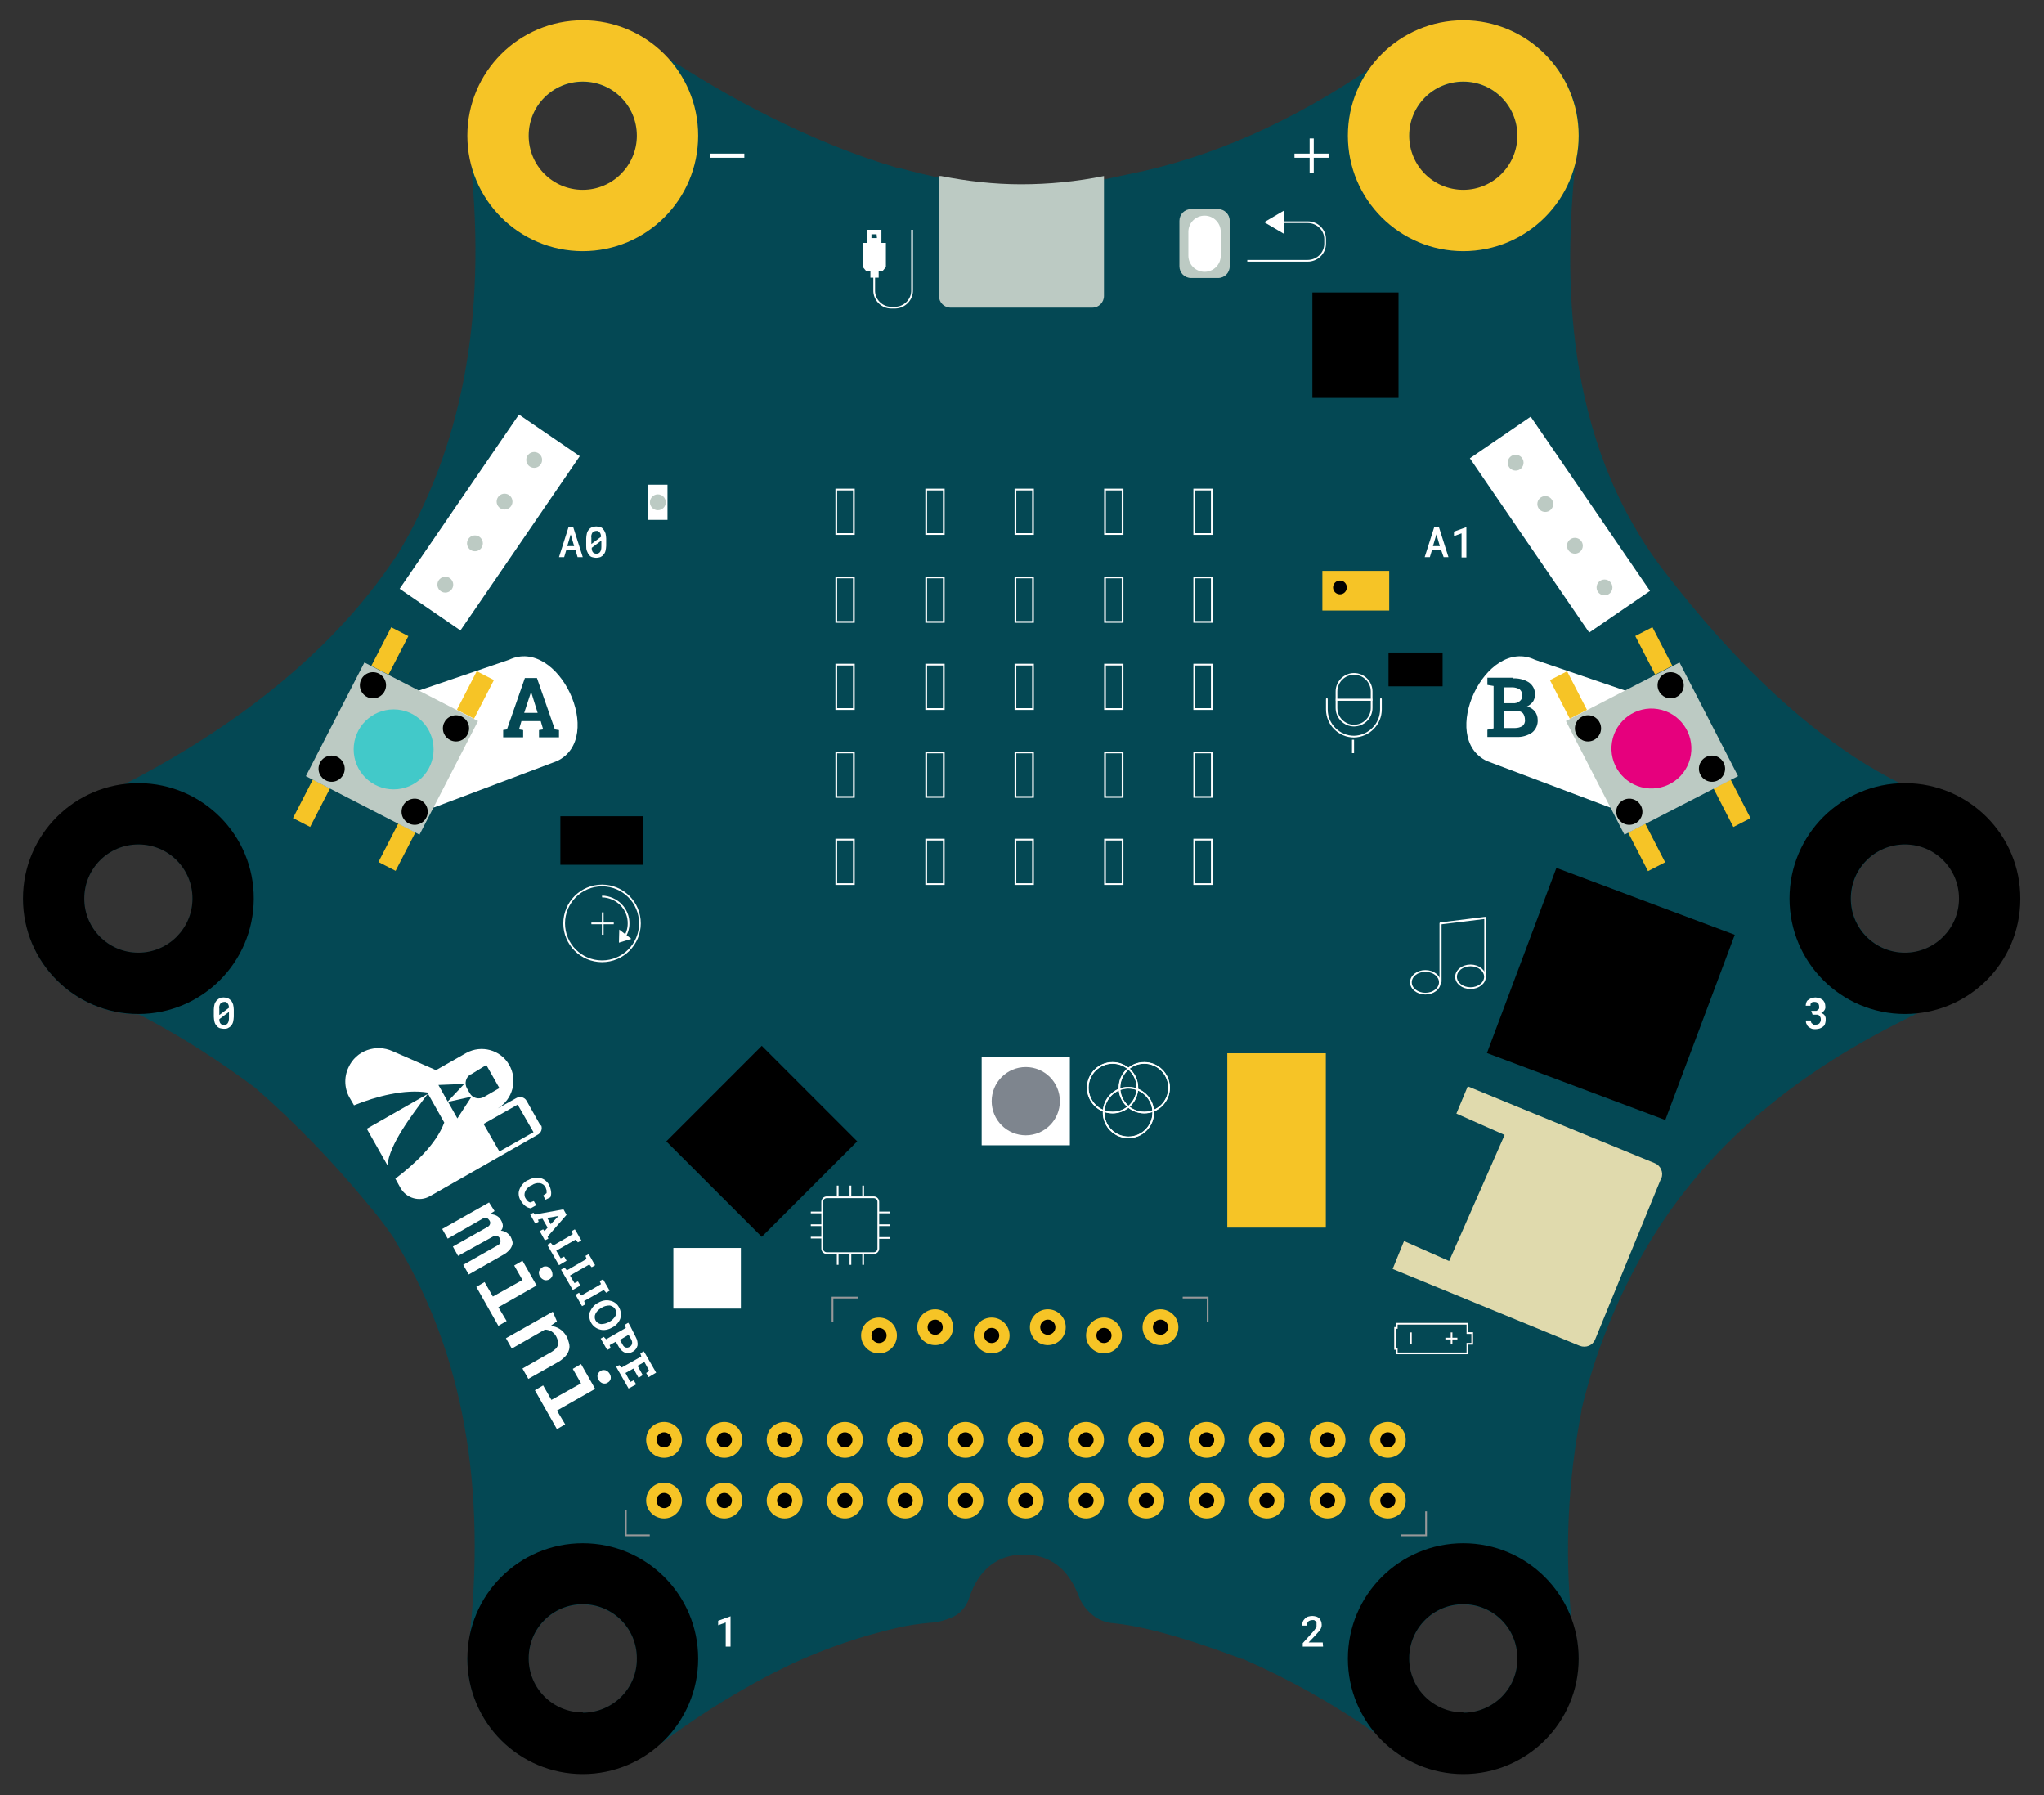 <?xml version="1.0" encoding="UTF-8" standalone="no"?>
<svg
    version="1.1"
    viewBox="0 0 410 360"
    xmlns="http://www.w3.org/2000/svg">
    <rect x="0" y="0" width="410" height="360" fill="#333333" stroke="none"/>
    <defs
        id="defs960"/>
    <style
        type="text/css"
        id="style506">
        .st0{fill:#044854;}
        .st1{fill:none;stroke:#989899;stroke-width:0.5;stroke-linecap:square;stroke-miterlimit:10;}
        .st2{fill:none;stroke:#FFFFFF;stroke-width:1.2;stroke-miterlimit:10;}
        .st3{fill:#FFFFFF;}
        .st4{fill:none;stroke:#FFFFFF;stroke-width:0.5;stroke-miterlimit:10;}
        .st5{fill:none;stroke:#FFFFFF;stroke-width:0.6;stroke-linecap:square;stroke-miterlimit:10;}
        .st6{fill:none;stroke:#FFFFFF;stroke-width:0.5;stroke-linecap:round;stroke-miterlimit:10;}
        .st7{fill:none;stroke:#FFFFFF;stroke-width:0.6;stroke-miterlimit:10;}
        .st8{fill:none;stroke:#FFFFFF;stroke-width:0.4;stroke-linecap:round;stroke-linejoin:round;}
        .st9{fill:none;stroke:#FFFFFF;stroke-width:0.6;stroke-linecap:round;stroke-linejoin:round;}
        .st10{fill:none;stroke:#000000;stroke-width:0.4;stroke-miterlimit:10;}
        .st11{fill:#F6C426;}
        .st12{fill:#E0DAAD;}
        .st13{fill:#BCCAC3;}
        .st14{opacity:0.7;fill:#48525F;enable-background:new ;}
        .st15{fill:#42C9C9;}
        .st16{fill:#E6007D;}
        .st17{fill:#000000;}
    </style>
    <g
        id="calliope_mini"
        transform="matrix(0.691,0,0,0.691,22.158,-2.842)">
        <path
            id="mini_Board"
            class="st0"
            d="m 552.7,263.2 c -0.8,-12 -8.7,-22.4 -20.1,-26.3 -4.4,-1.5 -8.8,-3.3 -13,-5.4 -4.6,-2.3 -9.1,-4.9 -13.4,-7.7 v 0 C 489.9,213.1 471.1,196.1 450.8,169.6 421.3,131 422.2,83 425.1,52.6 c 0.8,-2.9 1.3,-6 1.3,-9 0,-18.5 -15,-33.5 -33.5,-33.5 -10.3,0 -20.1,4.8 -26.4,12.9 -0.2,0.3 -0.5,0.6 -0.7,0.9 -22.7,15.4 -46.2,26.1 -70.8,30.9 -1.9,0.4 -3.7,0.8 -5.6,1.2 v 0 c -7.9,1.6 -16,2.4 -24.1,2.4 -7.8,-0.1 -15.6,-0.9 -23.2,-2.4 -4.5,-0.9 -9,-2 -13.4,-3.2 h -0.4 C 202.7,45.3 178.8,32 161.9,21 149.4,7.4 128.2,6.5 114.6,19 c -6.9,6.3 -10.8,15.3 -10.8,24.6 0,0.4 0,0.7 0,1.1 0.2,1.9 0.5,3.8 0.7,5.7 v 0 c 5,47.1 -3.1,84.5 -21.1,114.5 l -2,2.9 c -21.2,31 -53.8,51.9 -77.5,64 -18.3,2.4 -31.3,19.1 -28.9,37.5 2,16.3 15.7,28.7 32.2,29.2 h 1 l 2.7,1.4 v 0 c 10.9,5.8 21.2,12.5 31.1,19.9 11.7,10.2 22.5,21.4 32.4,33.4 2.9,3.4 5.6,6.9 8.1,10.6 0,0.1 0,0.1 0,0.2 18.3,29.8 26.7,67.1 21.9,114 -0.2,2.4 -0.5,4.8 -0.8,7.4 0,10.7 5.1,20.8 13.8,27.1 v 0 c 5.5,4 12.2,6.2 19,6.3 5.7,-0.2 11.4,-1.6 16.5,-4 h 0.1 c 1.8,-1 3.5,-2.1 5.1,-3.4 10.6,-8.1 21.9,-15.3 33.8,-21.5 2,-1 4.1,-2 6.1,-3 9.8,-4.5 20.1,-8 30.6,-10.4 3,-0.7 6,-1.1 9.1,-1.4 2.3,-0.1 4.5,-0.7 6.6,-1.6 2.3,-1 4.1,-3 4.9,-5.4 1.9,-5.9 6.2,-12.8 15.9,-12.8 9.6,0 13.8,6.4 16,12.1 0.9,2.5 2.7,4.6 4.9,6.1 1.6,1 3.3,1.6 5.1,1.7 6.4,0.6 17.7,3 37.4,10.4 h 0.3 c 13.5,5.9 26.5,13.2 38.6,21.7 12,14 33.1,15.5 47.1,3.5 0.5,-0.5 1,-0.9 1.5,-1.4 0.4,-0.4 0.7,-0.7 1.1,-1.1 5.8,-6.2 9,-14.4 9,-22.8 0,-3.9 -0.7,-7.7 -2,-11.3 -2,-20.2 -1,-40.6 2.9,-60.5 0,-0.1 0,-0.3 0,-0.4 3.9,-16.5 10.3,-32.4 18.8,-47 21.9,-37.4 55.3,-56.7 78.5,-68 l 4.3,-2 c 14.1,-6.8 25.1,-17.7 24.1,-33.1 z M 8.1,280.6 c -8.7,0 -15.7,-7 -15.7,-15.7 0,-8.7 7,-15.7 15.7,-15.7 8.7,0 15.7,7 15.7,15.7 0,0 0,0 0,0 0,8.7 -7,15.7 -15.7,15.7 0,0 0,0 0,0 z m 129,220.6 c -8.7,0 -15.7,-7 -15.7,-15.7 0,-8.7 7,-15.7 15.7,-15.7 8.7,0 15.7,7 15.7,15.7 v 0 c 0,8.7 -7,15.7 -15.7,15.7 0,0 0,0 0,0 z m 0,-441.9 c -8.7,0 -15.7,-7 -15.7,-15.7 0,-8.7 7,-15.7 15.7,-15.7 8.7,0 15.7,7 15.7,15.7 0,8.6 -7,15.6 -15.7,15.7 z m 255.6,441.9 c -8.7,0 -15.7,-7 -15.7,-15.7 0,-8.7 7,-15.7 15.7,-15.7 8.7,0 15.7,7 15.7,15.7 v 0 c 0,8.7 -7,15.7 -15.7,15.7 0,0 0,0 0,0 z m 0,-441.9 c -8.7,0 -15.7,-7 -15.7,-15.7 0,-8.7 7,-15.7 15.7,-15.7 8.7,0 15.7,7 15.7,15.7 v 0 c 0,8.6 -7,15.6 -15.7,15.7 z M 521,280.6 c -8.7,0 -15.7,-7 -15.7,-15.7 0,-8.7 7,-15.7 15.7,-15.7 8.7,0 15.7,7 15.7,15.7 -0.1,8.7 -7.1,15.7 -15.7,15.7 z"/>
        <polyline
            class="st1"
            points="149.6,442.6 149.6,449.7 156.3,449.7 "
            id="polyline509"/>
        <polyline
            class="st1"
            points="374.8,449.7 381.9,449.7 381.9,443 "
            id="polyline511"/>
        <polyline
            class="st1"
            points="216.7,380.7 209.6,380.7 209.6,387.5 "
            id="polyline513"/>
        <polyline
            class="st1"
            points="311.5,380.7 318.5,380.7 318.5,387.5 "
            id="polyline515"/>
        <g
            id="Beschriftungen">
            <line
                id="_-"
                class="st2"
                x1="174.1"
                y1="49.3"
                x2="184"
                y2="49.3"/>
            <g
                id="_">
                <line
                    class="st2"
                    x1="343.7"
                    y1="49.3"
                    x2="353.6"
                    y2="49.3"
                    id="line518"/>
                <line
                    class="st2"
                    x1="348.7"
                    y1="44.3"
                    x2="348.7"
                    y2="54.2"
                    id="line520"/>
            </g>
            <path
                class="st3"
                d="m 135,163.8 h -2.7 l -0.6,2 h -1.5 L 133,157 h 1.3 l 2.8,8.8 h -1.5 z m -2.4,-1.2 h 2 l -1,-3.4 z"
                id="path523"/>
            <path
                class="st3"
                d="m 143.9,162.5 c 0,0.5 -0.1,1 -0.2,1.5 -0.1,0.4 -0.3,0.8 -0.6,1.1 -0.2,0.3 -0.5,0.5 -0.9,0.7 -0.4,0.1 -0.8,0.2 -1.2,0.2 -0.4,0 -0.8,-0.1 -1.2,-0.2 -0.4,-0.1 -0.7,-0.4 -0.9,-0.7 -0.3,-0.3 -0.4,-0.7 -0.6,-1.1 -0.2,-0.5 -0.2,-1 -0.2,-1.5 v -2.1 c 0,-0.5 0.1,-1 0.2,-1.5 0.1,-0.4 0.3,-0.8 0.6,-1.1 0.2,-0.3 0.5,-0.5 0.9,-0.7 0.4,-0.1 0.8,-0.2 1.2,-0.2 0.4,0 0.8,0.1 1.2,0.2 0.4,0.1 0.7,0.4 0.9,0.7 0.3,0.3 0.4,0.7 0.6,1.1 0.1,0.5 0.2,1 0.2,1.5 z m -4.3,-0.5 2.8,-2.1 c 0,-0.5 -0.1,-0.9 -0.4,-1.3 -0.3,-0.3 -0.6,-0.5 -1,-0.4 -0.4,0 -0.8,0.2 -1.1,0.5 -0.3,0.5 -0.4,1 -0.3,1.5 z m 2.9,-1 -2.8,2.1 c 0,1.2 0.5,1.7 1.4,1.7 0.9,0 1.4,-0.7 1.4,-2 z"
                id="path525"/>
            <path
                class="st3"
                d="m 35.8,299.2 c 0,0.5 -0.1,1 -0.2,1.5 -0.1,0.4 -0.3,0.8 -0.6,1.1 -0.2,0.3 -0.5,0.5 -0.9,0.7 -0.4,0.2 -0.8,0.2 -1.2,0.2 -0.4,0 -0.8,-0.1 -1.2,-0.2 -0.3,-0.1 -0.7,-0.4 -0.9,-0.7 -0.3,-0.3 -0.5,-0.7 -0.6,-1.1 -0.1,-0.5 -0.2,-1 -0.2,-1.5 v -2.1 c 0,-0.5 0.1,-1 0.2,-1.5 0.1,-0.4 0.3,-0.7 0.6,-1.1 0.3,-0.3 0.6,-0.5 0.9,-0.7 0.4,-0.2 0.8,-0.2 1.2,-0.2 0.4,0 0.8,0.1 1.2,0.2 0.3,0.2 0.6,0.4 0.9,0.7 0.3,0.3 0.4,0.7 0.6,1.1 0.1,0.5 0.2,1 0.2,1.5 z m -4.2,-0.5 2.8,-2.1 c 0,-0.5 -0.1,-0.9 -0.4,-1.3 -0.2,-0.3 -0.6,-0.5 -1,-0.4 -0.4,0 -0.8,0.2 -1.1,0.5 -0.3,0.5 -0.4,1 -0.3,1.5 z m 2.8,-0.9 -2.8,2.1 c 0,1.2 0.5,1.7 1.4,1.7 0.9,0 1.4,-0.7 1.4,-2 z"
                id="path527"/>
            <path
                class="st3"
                d="m 180,482 h -1.4 v -7 l -2.2,0.8 v -1.3 l 3.6,-1.3 v 0 z"
                id="path529"/>
            <path
                class="st3"
                d="m 352,482 h -5.9 v -1 l 2.8,-3.1 c 0.2,-0.2 0.4,-0.5 0.6,-0.7 0.1,-0.2 0.3,-0.4 0.4,-0.6 0.1,-0.2 0.2,-0.3 0.2,-0.5 0,-0.2 0,-0.3 0,-0.5 0,-0.2 0,-0.4 0,-0.6 -0.1,-0.2 -0.2,-0.3 -0.3,-0.4 -0.1,-0.1 -0.3,-0.2 -0.4,-0.3 -0.2,0 -0.4,0 -0.5,0 -0.4,0 -0.8,0.1 -1.2,0.4 -0.3,0.3 -0.4,0.8 -0.4,1.2 h -1.4 c 0,-0.4 0.1,-0.7 0.2,-1.1 0.1,-0.3 0.3,-0.6 0.6,-0.9 0.3,-0.3 0.6,-0.5 0.9,-0.6 0.4,-0.1 0.8,-0.2 1.3,-0.2 0.4,0 0.8,0.1 1.2,0.2 0.3,0.1 0.6,0.3 0.8,0.5 0.2,0.2 0.4,0.5 0.5,0.8 0.1,0.3 0.2,0.6 0.2,1 0,0.3 0,0.5 -0.1,0.8 -0.1,0.3 -0.2,0.5 -0.4,0.8 -0.2,0.3 -0.4,0.5 -0.6,0.7 -0.2,0.3 -0.5,0.5 -0.7,0.8 l -2,2.1 h 4.1 z"
                id="path531"/>
            <path
                class="st3"
                d="m 493.7,297.5 h 0.8 c 0.2,0 0.5,0 0.7,0 0.2,-0.1 0.3,-0.2 0.5,-0.3 0.1,-0.1 0.2,-0.3 0.3,-0.4 0,-0.2 0,-0.4 0,-0.5 0,-0.4 -0.1,-0.7 -0.3,-1 -0.3,-0.3 -0.6,-0.4 -1,-0.4 -0.2,0 -0.4,0 -0.5,0 -0.2,0.1 -0.3,0.1 -0.4,0.2 -0.1,0.1 -0.2,0.3 -0.3,0.4 0,0.2 0,0.3 0,0.5 h -1.4 c 0,-0.3 0.1,-0.7 0.2,-1 0.1,-0.3 0.3,-0.6 0.6,-0.7 0.3,-0.2 0.5,-0.4 0.9,-0.5 0.4,-0.1 0.7,-0.2 1.1,-0.2 0.4,0 0.8,0.1 1.2,0.2 0.3,0.1 0.6,0.3 0.9,0.5 0.3,0.2 0.4,0.5 0.6,0.8 0.1,0.3 0.2,0.7 0.2,1.1 0,0.2 0,0.3 0,0.5 -0.1,0.2 -0.1,0.4 -0.2,0.5 -0.1,0.2 -0.2,0.3 -0.4,0.5 -0.2,0.2 -0.3,0.3 -0.6,0.4 0.2,0.1 0.5,0.2 0.7,0.4 0.2,0.1 0.3,0.3 0.4,0.5 0.1,0.2 0.2,0.4 0.2,0.6 0,0.2 0,0.4 0,0.6 0,0.4 -0.1,0.8 -0.2,1.1 -0.1,0.3 -0.3,0.6 -0.6,0.8 -0.3,0.2 -0.6,0.4 -0.9,0.5 -0.4,0.1 -0.8,0.2 -1.2,0.2 -0.4,0 -0.7,0 -1.1,-0.1 -0.3,-0.1 -0.6,-0.3 -0.9,-0.5 -0.3,-0.2 -0.5,-0.5 -0.6,-0.8 -0.2,-0.3 -0.3,-0.7 -0.2,-1.1 h 1.4 c 0,0.2 0,0.4 0.1,0.5 0,0.2 0.1,0.3 0.3,0.4 0.1,0.1 0.3,0.2 0.4,0.3 0.2,0 0.4,0 0.6,0 0.4,0 0.8,-0.1 1.1,-0.4 0.4,-0.5 0.5,-1.1 0.3,-1.7 -0.1,-0.2 -0.2,-0.3 -0.3,-0.5 -0.1,-0.1 -0.3,-0.2 -0.5,-0.3 -0.2,0 -0.5,0 -0.7,0 h -0.8 z"
                id="path533"/>
            <path
                class="st3"
                d="m 386.3,163.8 h -2.7 l -0.6,2 h -1.5 l 2.8,-8.8 h 1.3 l 2.8,8.8 H 387 Z m -2.4,-1.2 h 2 l -1,-3.4 z"
                id="path535"/>
            <path
                class="st3"
                d="m 393.6,165.9 h -1.4 v -7 l -2.2,0.8 v -1.3 l 3.6,-1.3 v 0 z"
                id="path537"/>
        </g>
        <g
            id="Calliope_mini_Logo">
            <path
                class="st3"
                d="m 126.3,352.3 -0.7,-1.2 1,-0.7 c 0,-0.3 0,-0.5 0,-0.8 -0.1,-0.3 -0.2,-0.6 -0.3,-0.9 -0.3,-0.6 -0.9,-1.1 -1.7,-1.2 -0.8,-0.1 -1.6,0.1 -2.3,0.6 l -0.3,0.1 c -0.7,0.4 -1.3,1 -1.6,1.7 -0.3,0.6 -0.3,1.4 0.1,2 0.2,0.3 0.4,0.6 0.6,0.8 0.2,0.2 0.5,0.3 0.7,0.4 l 1.1,-0.4 0.7,1.2 -1.6,0.9 c -0.6,-0.1 -1.1,-0.3 -1.6,-0.7 -0.5,-0.4 -0.9,-0.9 -1.3,-1.5 -0.6,-1 -0.8,-2.2 -0.4,-3.2 0.4,-1.1 1.2,-2.1 2.3,-2.7 l 0.3,-0.1 c 1,-0.6 2.2,-0.8 3.4,-0.6 1.1,0.2 2.1,1 2.6,2 0.3,0.6 0.5,1.2 0.6,1.9 0.1,0.6 0,1.2 -0.2,1.7 z"
                id="path540"/>
            <path
                class="st3"
                d="m 122.8,356.1 0.4,0.5 8.3,-1.5 0.9,1.6 -5.5,6.3 0.2,0.6 -1,0.5 -1.5,-2.7 1,-0.5 0.4,0.5 0.9,-1 -1.5,-2.6 -1.3,0.3 0.2,0.6 -1,0.5 -1.5,-2.7 z m 4,1.5 1,1.8 2.3,-2.4 v 0 z"
                id="path542"/>
            <path
                class="st3"
                d="m 126.8,365.4 1,-0.6 0.7,0.8 5.7,-3.3 -0.3,-0.9 0.9,-0.5 0.5,0.8 0.9,1.6 0.5,0.8 -1,0.6 -0.7,-0.8 -5.6,3.2 1.3,2.2 1,-0.5 0.7,1.2 -2.2,1.3 z"
                id="path544"/>
            <path
                class="st3"
                d="m 130.8,372.6 1,-0.6 0.7,0.8 5.7,-3.3 -0.3,-0.9 0.9,-0.5 0.5,0.8 0.9,1.6 0.5,0.8 -1,0.6 -0.7,-0.8 -5.6,3.2 1.3,2.2 1,-0.5 0.7,1.2 -2.2,1.3 z"
                id="path546"/>
            <path
                class="st3"
                d="m 142,375.9 1,-0.5 1.9,3.3 -1,0.6 -0.7,-0.8 -5.7,3.2 0.3,1 -0.9,0.5 -1.9,-3.3 1,-0.6 0.7,0.8 5.7,-3.3 z"
                id="path548"/>
            <path
                class="st3"
                d="m 145.6,389.4 c -1,0.6 -2.3,0.9 -3.4,0.6 -2.2,-0.5 -3.6,-2.7 -3.1,-4.9 0,-0.1 0.1,-0.2 0.1,-0.3 0.5,-1.1 1.3,-2.1 2.4,-2.6 v 0 c 1,-0.6 2.3,-0.9 3.4,-0.6 1.1,0.2 2.1,0.9 2.6,1.9 0.6,1 0.7,2.2 0.4,3.3 -0.4,1.1 -1.3,2.1 -2.4,2.6 z m -0.7,-1.7 c 0.7,-0.4 1.3,-1 1.7,-1.7 0.5,-1.1 0,-2.4 -1.1,-2.8 -0.2,-0.1 -0.4,-0.2 -0.6,-0.2 -0.8,0 -1.7,0.2 -2.4,0.7 v 0 c -0.7,0.4 -1.3,0.9 -1.7,1.7 -0.3,0.6 -0.3,1.3 0,1.9 0.3,0.6 0.9,1 1.6,1.1 0.8,0 1.6,-0.2 2.5,-0.7 z"
                id="path550"/>
            <path
                class="st3"
                d="m 152.5,392.2 c 0.4,0.7 0.6,1.6 0.5,2.4 -0.4,1.6 -2,2.5 -3.5,2.1 0,0 -0.1,0 -0.1,0 -0.8,-0.3 -1.5,-1 -1.9,-1.8 l -0.8,-1.4 -1.8,1 0.3,0.9 -1,0.5 -1.9,-3.3 0.9,-0.5 0.7,0.7 5.7,-3.3 -0.3,-0.9 1,-0.6 0.5,0.8 z m -4.6,0.8 0.8,1.4 c 0.2,0.4 0.5,0.7 0.9,0.8 0.4,0.1 0.8,0 1.1,-0.2 0.4,-0.2 0.6,-0.5 0.7,-0.9 0.1,-0.4 0,-0.8 -0.2,-1.2 l -0.8,-1.4 z"
                id="path552"/>
            <path
                class="st3"
                d="m 153.3,404 -1.5,-2.7 -2.3,1.3 1.4,2.6 1,-0.5 0.7,1.2 -2.2,1.2 -3.6,-6.3 0.9,-0.5 0.7,0.7 5.7,-3.2 -0.3,-0.9 1,-0.6 0.5,0.8 3.1,5.4 -2.2,1.3 -0.7,-1.2 0.9,-0.6 -1.4,-2.6 -2,1.1 1.5,2.7 z"
                id="path554"/>
            <path
                class="st3"
                d="m 111.5,355.6 -1.4,0.9 c 0.6,0 1.3,0.1 1.9,0.4 0.6,0.3 1.1,0.8 1.4,1.4 0.3,0.5 0.5,1.1 0.5,1.6 0,0.5 -0.2,1.1 -0.6,1.4 0.6,0 1.1,0.2 1.6,0.5 0.5,0.3 1,0.8 1.3,1.3 0.2,0.4 0.4,0.9 0.5,1.4 0.1,0.4 0,0.9 -0.2,1.3 -0.2,0.5 -0.5,0.9 -0.9,1.3 -0.5,0.5 -1,0.9 -1.6,1.2 l -10,5.7 -1.6,-2.8 9.9,-5.6 c 0.4,-0.2 0.8,-0.5 0.9,-1 0.1,-0.4 0,-0.7 -0.2,-1.1 -0.1,-0.3 -0.4,-0.5 -0.7,-0.7 -0.3,-0.1 -0.6,-0.1 -0.9,0 l -10.5,5.8 -1.5,-2.7 9.9,-5.6 c 0.4,-0.2 0.8,-0.5 0.9,-1 0.1,-0.4 0,-0.7 -0.2,-1 -0.2,-0.3 -0.4,-0.5 -0.7,-0.7 -0.3,-0.1 -0.6,-0.1 -0.9,0 l -10.5,6 -1.6,-2.8 13.6,-7.7 z"
                id="path556"/>
            <path
                class="st3"
                d="m 119.6,370 4.1,7.2 -11.1,6.3 2.4,4 -2.4,1.4 -6.4,-11.3 2.4,-1.4 2.4,4.2 8.6,-4.8 -2.4,-4.2 z m 5.8,1.9 c 0.4,-0.3 0.9,-0.3 1.4,-0.2 1,0.4 1.6,1.5 1.5,2.6 -0.3,1 -1.4,1.6 -2.4,1.3 -0.5,-0.2 -0.9,-0.5 -1.2,-1 -0.3,-0.4 -0.4,-1 -0.3,-1.5 0.2,-0.5 0.5,-0.9 1,-1.2 z"
                id="path558"/>
            <path
                class="st3"
                d="m 129.6,387.6 -1.8,1.3 c 0.9,0.1 1.8,0.4 2.6,0.9 0.8,0.5 1.4,1.2 1.9,2 0.4,0.6 0.6,1.3 0.8,2.1 0.2,0.7 0.2,1.4 0,2 -0.2,0.7 -0.6,1.4 -1.1,1.9 -0.7,0.7 -1.4,1.3 -2.2,1.7 l -8.5,4.8 -1.7,-3 8.4,-4.8 c 0.5,-0.3 0.9,-0.6 1.3,-1 0.3,-0.3 0.5,-0.7 0.6,-1.1 0.1,-0.4 0.1,-0.8 0,-1.1 -0.1,-0.4 -0.3,-0.9 -0.5,-1.3 -0.3,-0.6 -0.8,-1.1 -1.4,-1.5 -0.6,-0.3 -1.2,-0.5 -1.9,-0.5 l -9.6,5.5 -1.7,-3 13.6,-7.7 z"
                id="path560"/>
            <path
                class="st3"
                d="m 136.6,400 4.1,7.2 -11.1,6.3 2.4,4 -2.4,1.4 -6.4,-11.3 2.4,-1.4 2.4,4.2 8.6,-4.8 -2.4,-4.2 z m 5.7,2 c 0.4,-0.3 0.9,-0.3 1.4,-0.2 0.5,0.2 0.9,0.5 1.2,1 0.3,0.5 0.4,1 0.3,1.5 -0.1,0.5 -0.5,0.9 -0.9,1.1 -0.4,0.3 -0.9,0.3 -1.4,0.2 -0.5,-0.2 -0.9,-0.5 -1.2,-1 -0.3,-0.4 -0.4,-1 -0.3,-1.5 0.2,-0.5 0.5,-0.9 0.9,-1.1 z"
                id="path562"/>
            <path
                class="st3"
                d="m 124.8,330.7 -4,-7.1 c -0.6,-1.1 -2,-1.4 -3,-0.8 l -5.4,3 c 4.4,-2.6 5.9,-8.3 3.3,-12.7 -2.5,-4.3 -8,-5.8 -12.4,-3.4 l -8.8,5 -12.6,-5.5 c -4.8,-2.2 -10.6,-0.2 -12.8,4.7 -1.4,2.9 -1.2,6.4 0.5,9.1 l 1.1,1.9 c 6.4,-2.6 14.8,-4.8 21.4,-3.7 v 0.2 l 4.8,8.5 c -2.4,6.4 -8.7,12.1 -14.2,16.3 l 1.5,2.7 c 1.7,3 5.5,4.1 8.5,2.4 0,0 0,0 0,0 l 20.7,-11.8 10.5,-6 c 1.1,-0.5 1.6,-1.8 1.1,-2.9 -0.1,0.3 -0.1,0.2 -0.2,0.1 z m -15.7,-17.5 3.8,6.7 -4.5,2.6 c -1.5,0.8 -3.3,0.3 -4.1,-1.1 l -0.8,-1.4 c -0.8,-1.4 -0.4,-3.3 1.1,-4.1 0,0 0,0 0.1,0 z m -13.9,5.8 7.5,-0.3 -4.8,5.1 z m 2.8,4.9 6.8,-1.5 -4.1,6.3 z m 10.3,6.4 9.9,-5.6 4.6,8 -9.9,5.6 z"
                id="path564"/>
            <path
                class="st3"
                d="m 80.4,342.3 c 0.6,-6 6.7,-14.1 11.7,-20.7 l -17.7,10.1 z"
                id="path566"/>
        </g>
        <g
            id="rotation">
            <circle
                class="st4"
                cx="142.7"
                cy="272.1"
                r="11"
                id="circle569"/>
            <line
                class="st4"
                x1="139.6"
                y1="272.1"
                x2="146.1"
                y2="272.1"
                id="line571"/>
            <line
                class="st4"
                x1="142.9"
                y1="275.4"
                x2="142.9"
                y2="268.9"
                id="line573"/>
            <path
                class="st4"
                d="m 142.7,264.3 c 4.3,0.1 7.8,3.6 7.7,7.9 0,1.5 -0.5,2.9 -1.3,4.1"
                id="path575"/>
            <polygon
                class="st3"
                points="147.6,277.7 147.7,273.9 151.2,276.6 "
                id="polygon577"/>
        </g>
        <g
            id="cable_usb">
            <path
                id="cable"
                class="st4"
                d="m 221.7,80.5 v 7.8 c -0.1,2.8 2.2,5.1 4.9,5.1 0,0 0,0 0,0 h 1.3 c 2.7,-0.1 4.9,-2.4 4.8,-5.1 V 70.8"/>
            <polygon
                class="st3"
                points="225.1,81.6 224.2,82.7 219.3,82.7 218.4,81.6 218.4,74.6 225.1,74.6 "
                id="polygon581"/>
            <path
                class="st3"
                d="m 219.7,70.8 v 4 h 4.1 v -4 z m 2.8,2.4 h -1.6 v -1.1 h 1.5 z"
                id="path583"/>
            <path
                class="st3"
                d="m 220.6,80.7 v 4 h 2.4 v -4 z"
                id="path585"/>
        </g>
        <g
            id="micro">
            <line
                class="st5"
                x1="360.7"
                y1="219.1"
                x2="360.7"
                y2="222.4"
                id="line588"/>
            <path
                class="st6"
                d="m 368.8,207 v 3 c 0,4.3 -3.5,7.8 -7.8,7.9 v 0 c -4.3,0 -7.9,-3.5 -7.9,-7.9 v -3"
                id="path590"/>
            <path
                class="st6"
                d="m 361,199.7 v 0 c 2.8,0 5.1,2.3 5.1,5.1 v 4.8 c 0,2.8 -2.3,5.1 -5.1,5.1 v 0 c -2.8,0 -5.1,-2.3 -5.1,-5.1 v -4.8 c 0,-2.8 2.3,-5.1 5.1,-5.1 z"
                id="path592"/>
            <line
                class="st7"
                x1="355.7"
                y1="207.2"
                x2="366.3"
                y2="207.2"
                id="line594"/>
        </g>
        <g
            id="cable_usb-2">
            <path
                id="cable-2"
                class="st4"
                d="m 339.8,68.6 h 7.8 c 2.7,0 5,2.2 5,4.9 v 1.3 c 0,2.8 -2.3,5 -5.1,5 0,0 0,0 0,0 H 330"/>
            <polygon
                class="st3"
                points="340.7,65.2 340.7,72 334.9,68.6 "
                id="polygon598"/>
        </g>
        <g
            id="rgb">
            <circle
                class="st8"
                cx="290.9"
                cy="319.8"
                r="7.2"
                id="circle601"/>
            <circle
                class="st8"
                cx="300.1"
                cy="319.8"
                r="7.2"
                id="circle603"/>
            <circle
                class="st8"
                cx="295.5"
                cy="327"
                r="7.2"
                id="circle605"/>
            <circle
                class="st4"
                cx="290.9"
                cy="319.8"
                r="7.2"
                id="circle607"/>
            <circle
                class="st4"
                cx="300.1"
                cy="319.8"
                r="7.2"
                id="circle609"/>
            <circle
                class="st4"
                cx="295.5"
                cy="327"
                r="7.2"
                id="circle611"/>
        </g>
        <g
            id="sound">
            <polyline
                class="st9"
                points="386.1,289 386.1,272.1 399.1,270.5 399.1,287.1  "
                id="polyline614"/>
            <ellipse
                class="st4"
                cx="381.7"
                cy="289.2"
                rx="4.2"
                ry="3.3"
                id="ellipse616"/>
            <ellipse
                class="st4"
                cx="394.8"
                cy="287.6"
                rx="4.2"
                ry="3.3"
                id="ellipse618"/>
        </g>
        <g
            id="battery1">
            <polygon
                class="st10"
                points="373.4,395.6 373.4,396.9 393.9,396.9 393.9,394.1 395.3,394.1 395.3,391 393.9,391 393.9,388.3 373.4,388.3 373.4,389.5 372.9,389.5 372.9,395.6 "
                id="polygon621"/>
            <line
                class="st10"
                x1="391"
                y1="392.6"
                x2="387.5"
                y2="392.6"
                id="line623"/>
            <line
                class="st10"
                x1="389.3"
                y1="390.8"
                x2="389.3"
                y2="394.3"
                id="line625"/>
            <line
                class="st10"
                x1="377.5"
                y1="390.8"
                x2="377.5"
                y2="394.3"
                id="line627"/>
            <polygon
                class="st4"
                points="373.4,395.6 373.4,396.9 393.9,396.9 393.9,394.1 395.3,394.1 395.3,391 393.9,391 393.9,388.3 373.4,388.3 373.4,389.5 372.9,389.5 372.9,395.6 "
                id="polygon629"/>
            <line
                class="st4"
                x1="391"
                y1="392.6"
                x2="387.5"
                y2="392.6"
                id="line631"/>
            <line
                class="st4"
                x1="389.3"
                y1="390.8"
                x2="389.3"
                y2="394.3"
                id="line633"/>
            <line
                class="st4"
                x1="377.5"
                y1="390.8"
                x2="377.5"
                y2="394.3"
                id="line635"/>
        </g>
        <g
            id="component">
            <path
                class="st4"
                d="m 207.9,351.6 h 13.7 c 0.7,0 1.3,0.6 1.3,1.3 v 13.6 c 0,0.7 -0.6,1.3 -1.3,1.3 h -13.7 c -0.7,0 -1.3,-0.6 -1.3,-1.3 v -13.6 c 0,-0.7 0.6,-1.3 1.3,-1.3 z"
                id="path638"/>
            <line
                class="st4"
                x1="211.1"
                y1="367.9"
                x2="211.1"
                y2="371.2"
                id="line640"/>
            <line
                class="st4"
                x1="214.8"
                y1="368"
                x2="214.8"
                y2="371.2"
                id="line642"/>
            <line
                class="st4"
                x1="218.5"
                y1="368"
                x2="218.5"
                y2="371.2"
                id="line644"/>
            <line
                class="st4"
                x1="211.1"
                y1="348.2"
                x2="211.1"
                y2="351.4"
                id="line646"/>
            <line
                class="st4"
                x1="214.8"
                y1="348.2"
                x2="214.8"
                y2="351.4"
                id="line648"/>
            <line
                class="st4"
                x1="218.5"
                y1="348.2"
                x2="218.5"
                y2="351.4"
                id="line650"/>
            <line
                class="st4"
                x1="226.3"
                y1="356"
                x2="223.1"
                y2="356"
                id="line652"/>
            <line
                class="st4"
                x1="226.3"
                y1="359.7"
                x2="223.1"
                y2="359.7"
                id="line654"/>
            <line
                class="st4"
                x1="226.3"
                y1="363.4"
                x2="223.1"
                y2="363.4"
                id="line656"/>
            <line
                class="st4"
                x1="206.5"
                y1="356"
                x2="203.3"
                y2="356"
                id="line658"/>
            <line
                class="st4"
                x1="206.5"
                y1="359.7"
                x2="203.3"
                y2="359.7"
                id="line660"/>
            <line
                class="st4"
                x1="206.5"
                y1="363.3"
                x2="203.3"
                y2="363.3"
                id="line662"/>
        </g>
        <g
            id="weitere_Boardelemente">
            <rect
                x="348.9"
                y="89"
                width="25"
                height="30.6"
                id="rect665"/>
            <rect
                x="163.4"
                y="366.3"
                class="st3"
                width="19.6"
                height="17.6"
                id="rect667"/>
            <rect
                x="324.2"
                y="309.8"
                class="st11"
                width="28.6"
                height="50.6"
                id="rect669"/>
        </g>
        <g
            id="Mikrofon">
            <rect
                id="MIC_Box"
                x="351.8"
                y="169.8"
                class="st11"
                width="19.4"
                height="11.5"/>
            <circle
                id="MIC"
                cx="356.9"
                cy="174.6"
                r="2"/>
        </g>
        <g
            id="Batterie">
            <path
                class="st12"
                d="M 450.1,346.2 431,392.8 c -0.7,1.8 -2.7,2.6 -4.5,1.9 l -54.3,-22.3 3.3,-8.1 13.1,5.8 16.1,-36.6 -14,-6.2 3.3,-7.9 54.3,22.3 c 1.7,0.7 2.6,2.7 1.9,4.4 0,0 -0.1,0.1 -0.1,0.1 z"
                id="path675"/>
        </g>
        <g
            id="Prozessor">
            <rect
                x="169.5"
                y="315.8"
                transform="matrix(0.707,-0.707,0.707,0.707,-181.76,231.924)"
                width="39.2"
                height="39.2"
                id="rect678"/>
        </g>
        <g
            id="Lagesensor-2">
            <rect
                x="371"
                y="193.5"
                width="15.7"
                height="9.8"
                id="rect681"/>
        </g>
        <g
            id="Lagesensor">
            <rect
                x="130.6"
                y="241"
                width="24.1"
                height="14.1"
                id="rect684"/>
        </g>
        <g
            id="Lautsprecher">

            <rect
                id="SPKR"
                x="406.8"
                y="264.9"
                transform="rotate(-69.439,435.539,292.536)"
                width="57.4"
                height="55.3"/>
        </g>
        <g
            id="USB">
            <path
                class="st13"
                d="M 288.4,55.2 V 90 c 0,1.9 -1.5,3.4 -3.4,3.4 h -41.1 c -1.9,0 -3.4,-1.5 -3.4,-3.4 v 0 -34.8 h 0.6 c 7.6,1.5 15.4,2.4 23.2,2.4 8.1,0 16.2,-0.8 24.1,-2.4 z"
                id="path689"/>
        </g>
        <g
            id="RESET">
            <path
                id="RESET_Box"
                class="st13"
                d="m 313.7,64.8 h 7.8 c 1.9,0 3.4,1.5 3.4,3.4 v 13.2 c 0,1.9 -1.5,3.4 -3.4,3.4 h -7.8 c -1.9,0 -3.4,-1.5 -3.4,-3.4 V 68.2 c 0,-1.9 1.5,-3.4 3.4,-3.4 z"/>
            <path
                id="RESET_BUTTON"
                class="st3"
                d="m 317.6,66.7 v 0 c 2.6,0 4.7,2.1 4.7,4.7 v 6.9 c 0,2.6 -2.1,4.7 -4.7,4.7 v 0 c -2.6,0 -4.7,-2.1 -4.7,-4.7 v -6.9 c 0,-2.6 2.1,-4.7 4.7,-4.7 z"/>
        </g>
        <g
            id="USB_READ-WRITE">
            <rect
                x="156"
                y="144.8"
                class="st3"
                width="5.7"
                height="10.2"
                id="rect695"/>
            <circle
                id="IF_LED"
                class="st13"
                cx="158.9"
                cy="149.9"
                r="2.3"/>
        </g>
        <g
            id="RGB_LED">
            <rect
                id="rgbled"
                x="252.9"
                y="310.9"
                class="st3"
                width="25.6"
                height="25.6"/>
            <circle
                id="rgbledcircle"
                class="st14"
                cx="265.7"
                cy="323.7"
                r="9.9"/>
        </g>
        <g
            id="Grove_A1_rechts">

            <rect
                id="G_A0_Box"
                x="410.1"
                y="125.9"
                transform="matrix(0.825,-0.565,0.565,0.825,-14.851,264.965)"
                class="st3"
                width="21.4"
                height="61.3"/>
            <circle
                id="G_A1_GND"
                class="st13"
                cx="433.7"
                cy="174.6"
                r="2.3"/>
            <circle
                id="G_A1_VCC"
                class="st13"
                cx="425.1"
                cy="162.5"
                r="2.3"/>
            <circle
                id="G_A1_TX"
                class="st13"
                cx="416.5"
                cy="150.4"
                r="2.3"/>
            <circle
                id="G_A1_RX"
                class="st13"
                cx="407.9"
                cy="138.4"
                r="2.3"/>
        </g>
        <g
            id="Grove_A0_links">

            <rect
                id="rect708"
                x="79.5"
                y="145"
                transform="matrix(0.565,-0.825,0.825,0.565,-80.6,158.652)"
                class="st3"
                width="61.3"
                height="21.4"/>
            <circle
                id="G_A0_SCL"
                class="st13"
                cx="97.2"
                cy="173.8"
                r="2.3"/>
            <circle
                id="G_A0_SDA"
                class="st13"
                cx="105.8"
                cy="161.8"
                r="2.3"/>
            <circle
                id="G_A0_VCC"
                class="st13"
                cx="114.4"
                cy="149.7"
                r="2.3"/>
            <circle
                id="G_A0_GND"
                class="st13"
                cx="123"
                cy="137.6"
                r="2.3"/>
        </g>
        <g
            id="Button_A">
            <path
                class="st3"
                d="M 93.8,238.5 129.6,225 c 14.3,-6.7 0.4,-36.2 -13.9,-29.4 l -26.1,8.9 z"
                id="path715"/>

            <rect
                x="52.1"
                y="234.4"
                transform="matrix(0.458,-0.889,0.889,0.458,-179.261,180.509)"
                class="st11"
                width="12.6"
                height="5.6"
                id="rect717"/>

            <rect
                x="76.9"
                y="247.2"
                transform="matrix(0.458,-0.889,0.889,0.458,-177.188,209.439)"
                class="st11"
                width="12.6"
                height="5.6"
                id="rect719"/>

            <rect
                x="74.8"
                y="190.2"
                transform="matrix(0.458,-0.889,0.889,0.458,-127.619,176.75)"
                class="st11"
                width="12.6"
                height="5.6"
                id="rect721"/>

            <rect
                x="99.6"
                y="203"
                transform="matrix(0.458,-0.889,0.889,0.458,-125.523,205.692)"
                class="st11"
                width="12.6"
                height="5.6"
                id="rect723"/>
            <path
                class="st0"
                d="m 113.9,216 1.2,-0.2 5.2,-14.9 h 3.5 l 5.2,14.9 1.2,0.2 v 2.1 h -5.8 V 216 l 1.2,-0.2 -0.7,-2.4 h -5.6 l -0.7,2.4 1.2,0.2 v 2.1 H 114 V 216 Z m 6.2,-5 h 3.9 l -1.9,-6.1 v 0 z"
                id="path725"/>

            <rect
                id="BTN_A_BOX"
                x="63.1"
                y="202.8"
                transform="matrix(0.458,-0.889,0.889,0.458,-152.465,192.58)"
                class="st13"
                width="37.1"
                height="37.1"/>
            <circle
                cx="100.3"
                cy="215.5"
                r="3.8"
                id="circle728"/>
            <circle
                cx="76.2"
                cy="203"
                r="3.8"
                id="circle730"/>
            <circle
                cx="88.3"
                cy="239.7"
                r="3.8"
                id="circle732"/>
            <circle
                cx="64.2"
                cy="227.2"
                r="3.8"
                id="circle734"/>
            <circle
                id="BTN_A"
                class="st15"
                cx="82.2"
                cy="221.6"
                r="11.6"/>
        </g>
        <g
            id="Button_B">
            <path
                class="st3"
                d="M 435.4,238.5 399.6,225 c -14.3,-6.7 -0.4,-36.2 13.9,-29.4 l 26.1,8.9 z"
                id="path738"/>

            <rect
                x="467.9"
                y="230.9"
                transform="matrix(0.889,-0.458,0.458,0.889,-56.383,241.959)"
                class="st11"
                width="5.6"
                height="12.6"
                id="rect740"/>

            <rect
                x="443.1"
                y="243.7"
                transform="matrix(0.889,-0.458,0.458,0.889,-64.982,232.026)"
                class="st11"
                width="5.6"
                height="12.6"
                id="rect742"/>

            <rect
                x="445.2"
                y="186.7"
                transform="matrix(0.889,-0.458,0.458,0.889,-38.665,226.628)"
                class="st11"
                width="5.6"
                height="12.6"
                id="rect744"/>

            <rect
                x="420.4"
                y="199.5"
                transform="matrix(0.889,-0.458,0.458,0.889,-47.249,216.696)"
                class="st11"
                width="5.6"
                height="12.6"
                id="rect746"/>
            <path
                class="st0"
                d="m 407,201 c 1.7,-0.1 3.4,0.3 4.8,1.2 1.1,0.8 1.8,2.1 1.7,3.5 0,0.8 -0.2,1.5 -0.6,2.1 -0.5,0.6 -1.1,1.1 -1.8,1.4 1,0.1 1.8,0.7 2.4,1.4 0.5,0.7 0.8,1.5 0.8,2.4 0.1,1.4 -0.5,2.8 -1.6,3.7 -1.3,0.9 -3,1.4 -4.6,1.3 h -8.4 v -2.1 l 1.8,-0.4 v -12.3 l -1.8,-0.3 v -2.1 h 7.6 z m -2.4,7.2 h 2.4 c 0.7,0.1 1.5,-0.1 2.1,-0.6 0.5,-0.4 0.8,-1 0.7,-1.6 0.1,-0.7 -0.2,-1.3 -0.7,-1.8 -0.7,-0.4 -1.4,-0.6 -2.2,-0.6 h -2.4 z m 0,2.4 v 4.8 h 3.2 c 0.7,0 1.5,-0.2 2.1,-0.6 0.5,-0.4 0.8,-1.1 0.7,-1.8 0,-0.7 -0.2,-1.4 -0.6,-1.9 -0.5,-0.5 -1.2,-0.7 -1.9,-0.7 z"
                id="path748"/>

            <rect
                id="BTN_B_BOX"
                x="428.9"
                y="202.8"
                transform="matrix(0.889,-0.458,0.458,0.889,-51.683,229.517)"
                class="st13"
                width="37.1"
                height="37.1"/>
            <circle
                cx="428.9"
                cy="215.5"
                r="3.8"
                id="circle751"/>
            <circle
                cx="452.9"
                cy="203"
                r="3.8"
                id="circle753"/>
            <circle
                cx="440.9"
                cy="239.7"
                r="3.8"
                id="circle755"/>
            <circle
                cx="464.9"
                cy="227.2"
                r="3.8"
                id="circle757"/>

            <circle
                id="BTN_B"
                transform="matrix(0.16,-0.987,0.987,0.16,157.308,627.528)"
                class="st16"
                cx="447.4"
                cy="221.3"
                r="11.6"/>
        </g>

        <rect
            id="LED_0_0"
            x="210.7"
            y="146.2"
            class="st6"
            width="5.1"
            height="12.9"/>
        <rect
            id="LED_1_0"
            x="236.8"
            y="146.2"
            class="st6"
            width="5.1"
            height="12.9"/>
        <rect
            id="LED_2_0"
            x="262.7"
            y="146.2"
            class="st6"
            width="5.1"
            height="12.9"/>
        <rect
            id="LED_3_0"
            x="288.7"
            y="146.2"
            class="st6"
            width="5.1"
            height="12.9"/>
        <rect
            id="LED_4_0"
            x="314.6"
            y="146.2"
            class="st6"
            width="5.1"
            height="12.9"/>
        <rect
            id="LED_0_1"
            x="210.7"
            y="171.7"
            class="st6"
            width="5.1"
            height="12.9"/>
        <rect
            id="LED_1_1"
            x="236.8"
            y="171.7"
            class="st6"
            width="5.1"
            height="12.9"/>
        <rect
            id="LED_2_1"
            x="262.7"
            y="171.7"
            class="st6"
            width="5.1"
            height="12.9"/>
        <rect
            id="LED_3_1"
            x="288.7"
            y="171.7"
            class="st6"
            width="5.1"
            height="12.9"/>
        <rect
            id="LED_4_1"
            x="314.6"
            y="171.7"
            class="st6"
            width="5.1"
            height="12.9"/>
        <rect
            id="LED_0_2"
            x="210.7"
            y="197"
            class="st6"
            width="5.1"
            height="12.9"/>
        <rect
            id="LED_1_2"
            x="236.8"
            y="197"
            class="st6"
            width="5.1"
            height="12.9"/>
        <rect
            id="LED_2_2"
            x="262.7"
            y="197"
            class="st6"
            width="5.1"
            height="12.9"/>
        <rect
            id="LED_3_2"
            x="288.7"
            y="197"
            class="st6"
            width="5.1"
            height="12.9"/>
        <rect
            id="LED_4_2"
            x="314.6"
            y="197"
            class="st6"
            width="5.1"
            height="12.9"/>
        <rect
            id="LED_0_3"
            x="210.7"
            y="222.5"
            class="st6"
            width="5.1"
            height="12.9"/>
        <rect
            id="LED_1_3"
            x="236.8"
            y="222.5"
            class="st6"
            width="5.1"
            height="12.9"/>
        <rect
            id="LED_2_3"
            x="262.7"
            y="222.5"
            class="st6"
            width="5.1"
            height="12.9"/>
        <rect
            id="LED_3_3"
            x="288.7"
            y="222.5"
            class="st6"
            width="5.1"
            height="12.9"/>
        <rect
            id="LED_4_3"
            x="314.6"
            y="222.5"
            class="st6"
            width="5.1"
            height="12.9"/>
        <rect
            id="LED_0_4"
            x="210.7"
            y="247.8"
            class="st6"
            width="5.1"
            height="12.9"/>
        <rect
            id="LED_1_4"
            x="236.8"
            y="247.8"
            class="st6"
            width="5.1"
            height="12.9"/>
        <rect
            id="LED_2_4"
            x="262.7"
            y="247.8"
            class="st6"
            width="5.1"
            height="12.9"/>
        <rect
            id="LED_3_4"
            x="288.7"
            y="247.8"
            class="st6"
            width="5.1"
            height="12.9"/>
        <rect
            id="LED_4_4"
            x="314.6"
            y="247.8"
            class="st6"
            width="5.1"
            height="12.9"/>

        <g
            id="PINS">
            <g
                id="C_GND4">
                <circle
                    class="st11"
                    cx="370.8"
                    cy="422"
                    r="5.2"
                    id="circle786"/>
                <circle
                    class="st17"
                    cx="370.8"
                    cy="422"
                    r="2.2"
                    id="circle788"/>
            </g>
            <g
                id="C_VCC2">
                <circle
                    class="st11"
                    cx="370.8"
                    cy="439.6"
                    r="5.2"
                    id="circle791"/>
                <circle
                    class="st17"
                    cx="370.8"
                    cy="439.6"
                    r="2.2"
                    id="circle793"/>
            </g>
            <g
                id="C_P19">
                <circle
                    class="st11"
                    cx="353.3"
                    cy="422"
                    r="5.2"
                    id="circle796"/>
                <circle
                    class="st17"
                    cx="353.3"
                    cy="422"
                    r="2.2"
                    id="circle798"/>
            </g>
            <g
                id="C_P18">
                <circle
                    class="st11"
                    cx="353.3"
                    cy="439.6"
                    r="5.2"
                    id="circle801"/>
                <circle
                    class="st17"
                    cx="353.3"
                    cy="439.6"
                    r="2.2"
                    id="circle803"/>
            </g>
            <g
                id="C_P17">
                <circle
                    class="st11"
                    cx="335.7"
                    cy="422"
                    r="5.2"
                    id="circle806"/>
                <circle
                    class="st17"
                    cx="335.7"
                    cy="422"
                    r="2.2"
                    id="circle808"/>
            </g>
            <g
                id="C_P16">
                <circle
                    class="st11"
                    cx="335.7"
                    cy="439.6"
                    r="5.2"
                    id="circle811"/>
                <circle
                    class="st17"
                    cx="335.7"
                    cy="439.6"
                    r="2.2"
                    id="circle813"/>
            </g>
            <g
                id="C_P15">
                <circle
                    class="st11"
                    cx="318.2"
                    cy="422"
                    r="5.2"
                    id="circle816"/>
                <circle
                    class="st17"
                    cx="318.2"
                    cy="422"
                    r="2.2"
                    id="circle818"/>
            </g>
            <g
                id="C_P14">
                <circle
                    class="st11"
                    cx="318.2"
                    cy="439.6"
                    r="5.2"
                    id="circle821"/>
                <circle
                    class="st17"
                    cx="318.2"
                    cy="439.6"
                    r="2.2"
                    id="circle823"/>
            </g>
            <g
                id="C_P13">
                <circle
                    class="st11"
                    cx="300.7"
                    cy="422"
                    r="5.2"
                    id="circle826"/>
                <circle
                    class="st17"
                    cx="300.7"
                    cy="422"
                    r="2.2"
                    id="circle828"/>
            </g>
            <g
                id="C_P12">
                <circle
                    class="st11"
                    cx="300.7"
                    cy="439.6"
                    r="5.2"
                    id="circle831"/>
                <circle
                    class="st17"
                    cx="300.7"
                    cy="439.6"
                    r="2.2"
                    id="circle833"/>
            </g>
            <g
                id="C_P11">
                <circle
                    class="st11"
                    cx="283.2"
                    cy="422"
                    r="5.2"
                    id="circle836"/>
                <circle
                    class="st17"
                    cx="283.2"
                    cy="422"
                    r="2.2"
                    id="circle838"/>
            </g>
            <g
                id="C_P10">
                <circle
                    class="st11"
                    cx="283.2"
                    cy="439.6"
                    r="5.2"
                    id="circle841"/>
                <circle
                    class="st17"
                    cx="283.2"
                    cy="439.6"
                    r="2.2"
                    id="circle843"/>
            </g>
            <g
                id="C_GND3">
                <circle
                    class="st11"
                    cx="265.7"
                    cy="422"
                    r="5.2"
                    id="circle846"/>
                <circle
                    class="st17"
                    cx="265.7"
                    cy="422"
                    r="2.2"
                    id="circle848"/>
            </g>
            <g
                id="C_GND2">
                <circle
                    class="st11"
                    cx="265.7"
                    cy="439.6"
                    r="5.2"
                    id="circle851"/>
                <circle
                    class="st17"
                    cx="265.7"
                    cy="439.6"
                    r="2.2"
                    id="circle853"/>
            </g>
            <g
                id="C_P9">
                <circle
                    class="st11"
                    cx="248.2"
                    cy="422"
                    r="5.2"
                    id="circle856"/>
                <circle
                    class="st17"
                    cx="248.2"
                    cy="422"
                    r="2.2"
                    id="circle858"/>
            </g>
            <g
                id="C_P8">
                <circle
                    class="st11"
                    cx="248.2"
                    cy="439.6"
                    r="5.2"
                    id="circle861"/>
                <circle
                    class="st17"
                    cx="248.2"
                    cy="439.6"
                    r="2.2"
                    id="circle863"/>
            </g>
            <g
                id="C_P7">
                <circle
                    class="st11"
                    cx="230.7"
                    cy="422"
                    r="5.2"
                    id="circle866"/>
                <circle
                    class="st17"
                    cx="230.7"
                    cy="422"
                    r="2.2"
                    id="circle868"/>
            </g>
            <g
                id="C_P6">
                <circle
                    class="st11"
                    cx="230.7"
                    cy="439.6"
                    r="5.2"
                    id="circle871"/>
                <circle
                    class="st17"
                    cx="230.7"
                    cy="439.6"
                    r="2.2"
                    id="circle873"/>
            </g>
            <g
                id="C_P5">
                <circle
                    class="st11"
                    cx="213.2"
                    cy="422"
                    r="5.2"
                    id="circle876"/>
                <circle
                    class="st17"
                    cx="213.2"
                    cy="422"
                    r="2.2"
                    id="circle878"/>
            </g>
            <g
                id="C_P4">
                <circle
                    class="st11"
                    cx="213.2"
                    cy="439.6"
                    r="5.2"
                    id="circle881"/>
                <circle
                    class="st17"
                    cx="213.2"
                    cy="439.6"
                    r="2.2"
                    id="circle883"/>
            </g>
            <g
                id="C_P3">
                <circle
                    class="st11"
                    cx="195.7"
                    cy="422"
                    r="5.2"
                    id="circle886"/>
                <circle
                    class="st17"
                    cx="195.7"
                    cy="422"
                    r="2.2"
                    id="circle888"/>
            </g>
            <g
                id="C_P2">
                <circle
                    class="st11"
                    cx="195.7"
                    cy="439.6"
                    r="5.2"
                    id="circle891"/>
                <circle
                    class="st17"
                    cx="195.7"
                    cy="439.6"
                    r="2.2"
                    id="circle893"/>
            </g>
            <g
                id="C_P1">
                <circle
                    class="st11"
                    cx="178.2"
                    cy="422"
                    r="5.2"
                    id="circle896"/>
                <circle
                    class="st17"
                    cx="178.2"
                    cy="422"
                    r="2.2"
                    id="circle898"/>
            </g>
            <g
                id="C_P0">
                <circle
                    class="st11"
                    cx="178.2"
                    cy="439.6"
                    r="5.2"
                    id="circle901"/>
                <circle
                    class="st17"
                    cx="178.2"
                    cy="439.6"
                    r="2.2"
                    id="circle903"/>
            </g>
            <g
                id="C_VCC1">
                <circle
                    class="st11"
                    cx="160.7"
                    cy="422"
                    r="5.2"
                    id="circle906"/>
                <circle
                    class="st17"
                    cx="160.7"
                    cy="422"
                    r="2.2"
                    id="circle908"/>
            </g>
            <g
                id="C_GND1">
                <circle
                    class="st11"
                    cx="160.7"
                    cy="439.6"
                    r="5.2"
                    id="circle911"/>
                <circle
                    class="st17"
                    cx="160.7"
                    cy="439.6"
                    r="2.2"
                    id="circle913"/>
            </g>
        </g>
        <g
            id="Motor_Pins">
            <g
                id="M_GND3">
                <circle
                    class="st11"
                    cx="304.8"
                    cy="389.3"
                    r="5.2"
                    id="circle917"/>
                <circle
                    class="st17"
                    cx="304.8"
                    cy="389.3"
                    r="2.2"
                    id="circle919"/>
            </g>
            <g
                id="M_VM">
                <circle
                    class="st11"
                    cx="288.4"
                    cy="391.7"
                    r="5.2"
                    id="circle922"/>
                <circle
                    class="st17"
                    cx="288.4"
                    cy="391.7"
                    r="2.2"
                    id="circle924"/>
            </g>
            <g
                id="M_GND2">
                <circle
                    class="st11"
                    cx="272.1"
                    cy="389.3"
                    r="5.2"
                    id="circle927"/>
                <circle
                    class="st17"
                    cx="272.1"
                    cy="389.3"
                    r="2.2"
                    id="circle929"/>
            </g>
            <g
                id="M_OUT2">
                <circle
                    class="st11"
                    cx="255.8"
                    cy="391.7"
                    r="5.2"
                    id="circle932"/>
                <circle
                    class="st17"
                    cx="255.8"
                    cy="391.7"
                    r="2.2"
                    id="circle934"/>
            </g>
            <g
                id="M_OUT1">
                <circle
                    class="st11"
                    cx="239.4"
                    cy="389.3"
                    r="5.2"
                    id="circle937"/>
                <circle
                    class="st17"
                    cx="239.4"
                    cy="389.3"
                    r="2.2"
                    id="circle939"/>
            </g>
            <g
                id="M_GND1">
                <circle
                    class="st11"
                    cx="223.1"
                    cy="391.7"
                    r="5.2"
                    id="circle942"/>
                <circle
                    class="st17"
                    cx="223.1"
                    cy="391.7"
                    r="2.2"
                    id="circle944"/>
            </g>
        </g>
        <g
            id="EDGE_PINS">
            <path
                id="EDGE_P3"
                class=""
                d="m 520.9,231.4 c -18.5,0 -33.5,15 -33.5,33.5 0,18.5 15,33.5 33.5,33.5 18.5,0 33.5,-14.9 33.5,-33.4 0.1,-18.5 -14.9,-33.5 -33.3,-33.6 -0.1,0 -0.1,0 -0.2,0 z m 0,49.2 c -8.7,0 -15.7,-7 -15.7,-15.7 0,-8.7 7,-15.7 15.7,-15.7 8.7,0 15.7,7 15.7,15.7 0,0 0,0 0,0 0,8.6 -7,15.7 -15.7,15.7 0,0 0,0 0,0 z"/>
            <path
                id="EDGE_P2"
                class=""
                d="m 392.7,452 c -18.5,0 -33.5,15 -33.5,33.5 0,18.5 15,33.5 33.5,33.5 18.5,0 33.5,-15 33.5,-33.5 0,0 0,0 0,0 0,-18.5 -15,-33.5 -33.5,-33.5 0,0 0,0 0,0 z m 0,49.1 c -8.7,0 -15.7,-7 -15.7,-15.7 0,-8.7 7,-15.7 15.7,-15.7 8.7,0 15.7,7 15.7,15.7 0,0 0,0 0,0 0.1,8.7 -6.9,15.7 -15.6,15.8 0,0 -0.1,0 -0.1,-0.1 z"/>
            <path
                id="EDGE_P1"
                class=""
                d="m 137.1,452 c -18.5,0 -33.5,15 -33.5,33.5 0,18.5 15,33.5 33.5,33.5 18.5,0 33.5,-15 33.5,-33.5 0,0 0,0 0,0 0,-18.5 -15,-33.5 -33.5,-33.5 z m 0,49.1 c -8.7,0 -15.7,-7 -15.7,-15.7 0,-8.7 7,-15.7 15.7,-15.7 8.7,0 15.7,7 15.7,15.7 0,0 0,0 0,0 0.1,8.7 -6.9,15.7 -15.6,15.8 0,0 -0.1,0 -0.1,-0.1 z"/>
            <path
                id="EDGE_P0"
                class=""
                d="m 8.1,231.4 c -18.5,0 -33.5,15 -33.5,33.5 0,18.5 15,33.5 33.5,33.5 18.4,0 33.4,-14.9 33.5,-33.4 0.1,-18.5 -14.9,-33.5 -33.3,-33.6 -0.1,0 -0.2,0 -0.2,0 z m 0,49.2 c -8.7,0 -15.7,-7 -15.7,-15.7 0,-8.7 7,-15.7 15.7,-15.7 8.7,0 15.7,7 15.7,15.7 0,0 0,0 0,0 0,8.6 -7,15.7 -15.7,15.7 0,0 0,0 0,0 z"/>
            <path
                id="EDGE_VCC"
                class="st11"
                d="m 392.7,10 c -18.5,0 -33.5,15 -33.5,33.5 0,18.5 15,33.5 33.5,33.5 18.5,0 33.5,-15 33.5,-33.5 0,0 0,0 0,0 C 426.2,25 411.2,10 392.7,10 Z m 0,49.2 c -8.7,0 -15.7,-7 -15.7,-15.7 0,-8.7 7,-15.7 15.7,-15.7 8.7,0 15.7,7 15.7,15.7 0,0 0,0 0,0 0,8.6 -7,15.7 -15.7,15.7 0,0 0,0 0,0 z"/>
            <path
                id="EDGE_GND"
                class="st11"
                d="m 137.1,10 c -18.5,0 -33.5,15 -33.5,33.5 0,18.5 15,33.5 33.5,33.5 18.5,0 33.5,-15 33.5,-33.5 0,0 0,0 0,0 C 170.6,25 155.6,10 137.1,10 Z m 0,49.2 c -8.7,0 -15.7,-7 -15.7,-15.7 0,-8.7 7,-15.7 15.7,-15.7 8.7,0 15.7,7 15.7,15.7 0,0 0,0 0,0 0,8.6 -7,15.7 -15.7,15.7 0,0 0,0 0,0 z"/>
        </g>
    </g>
</svg>
